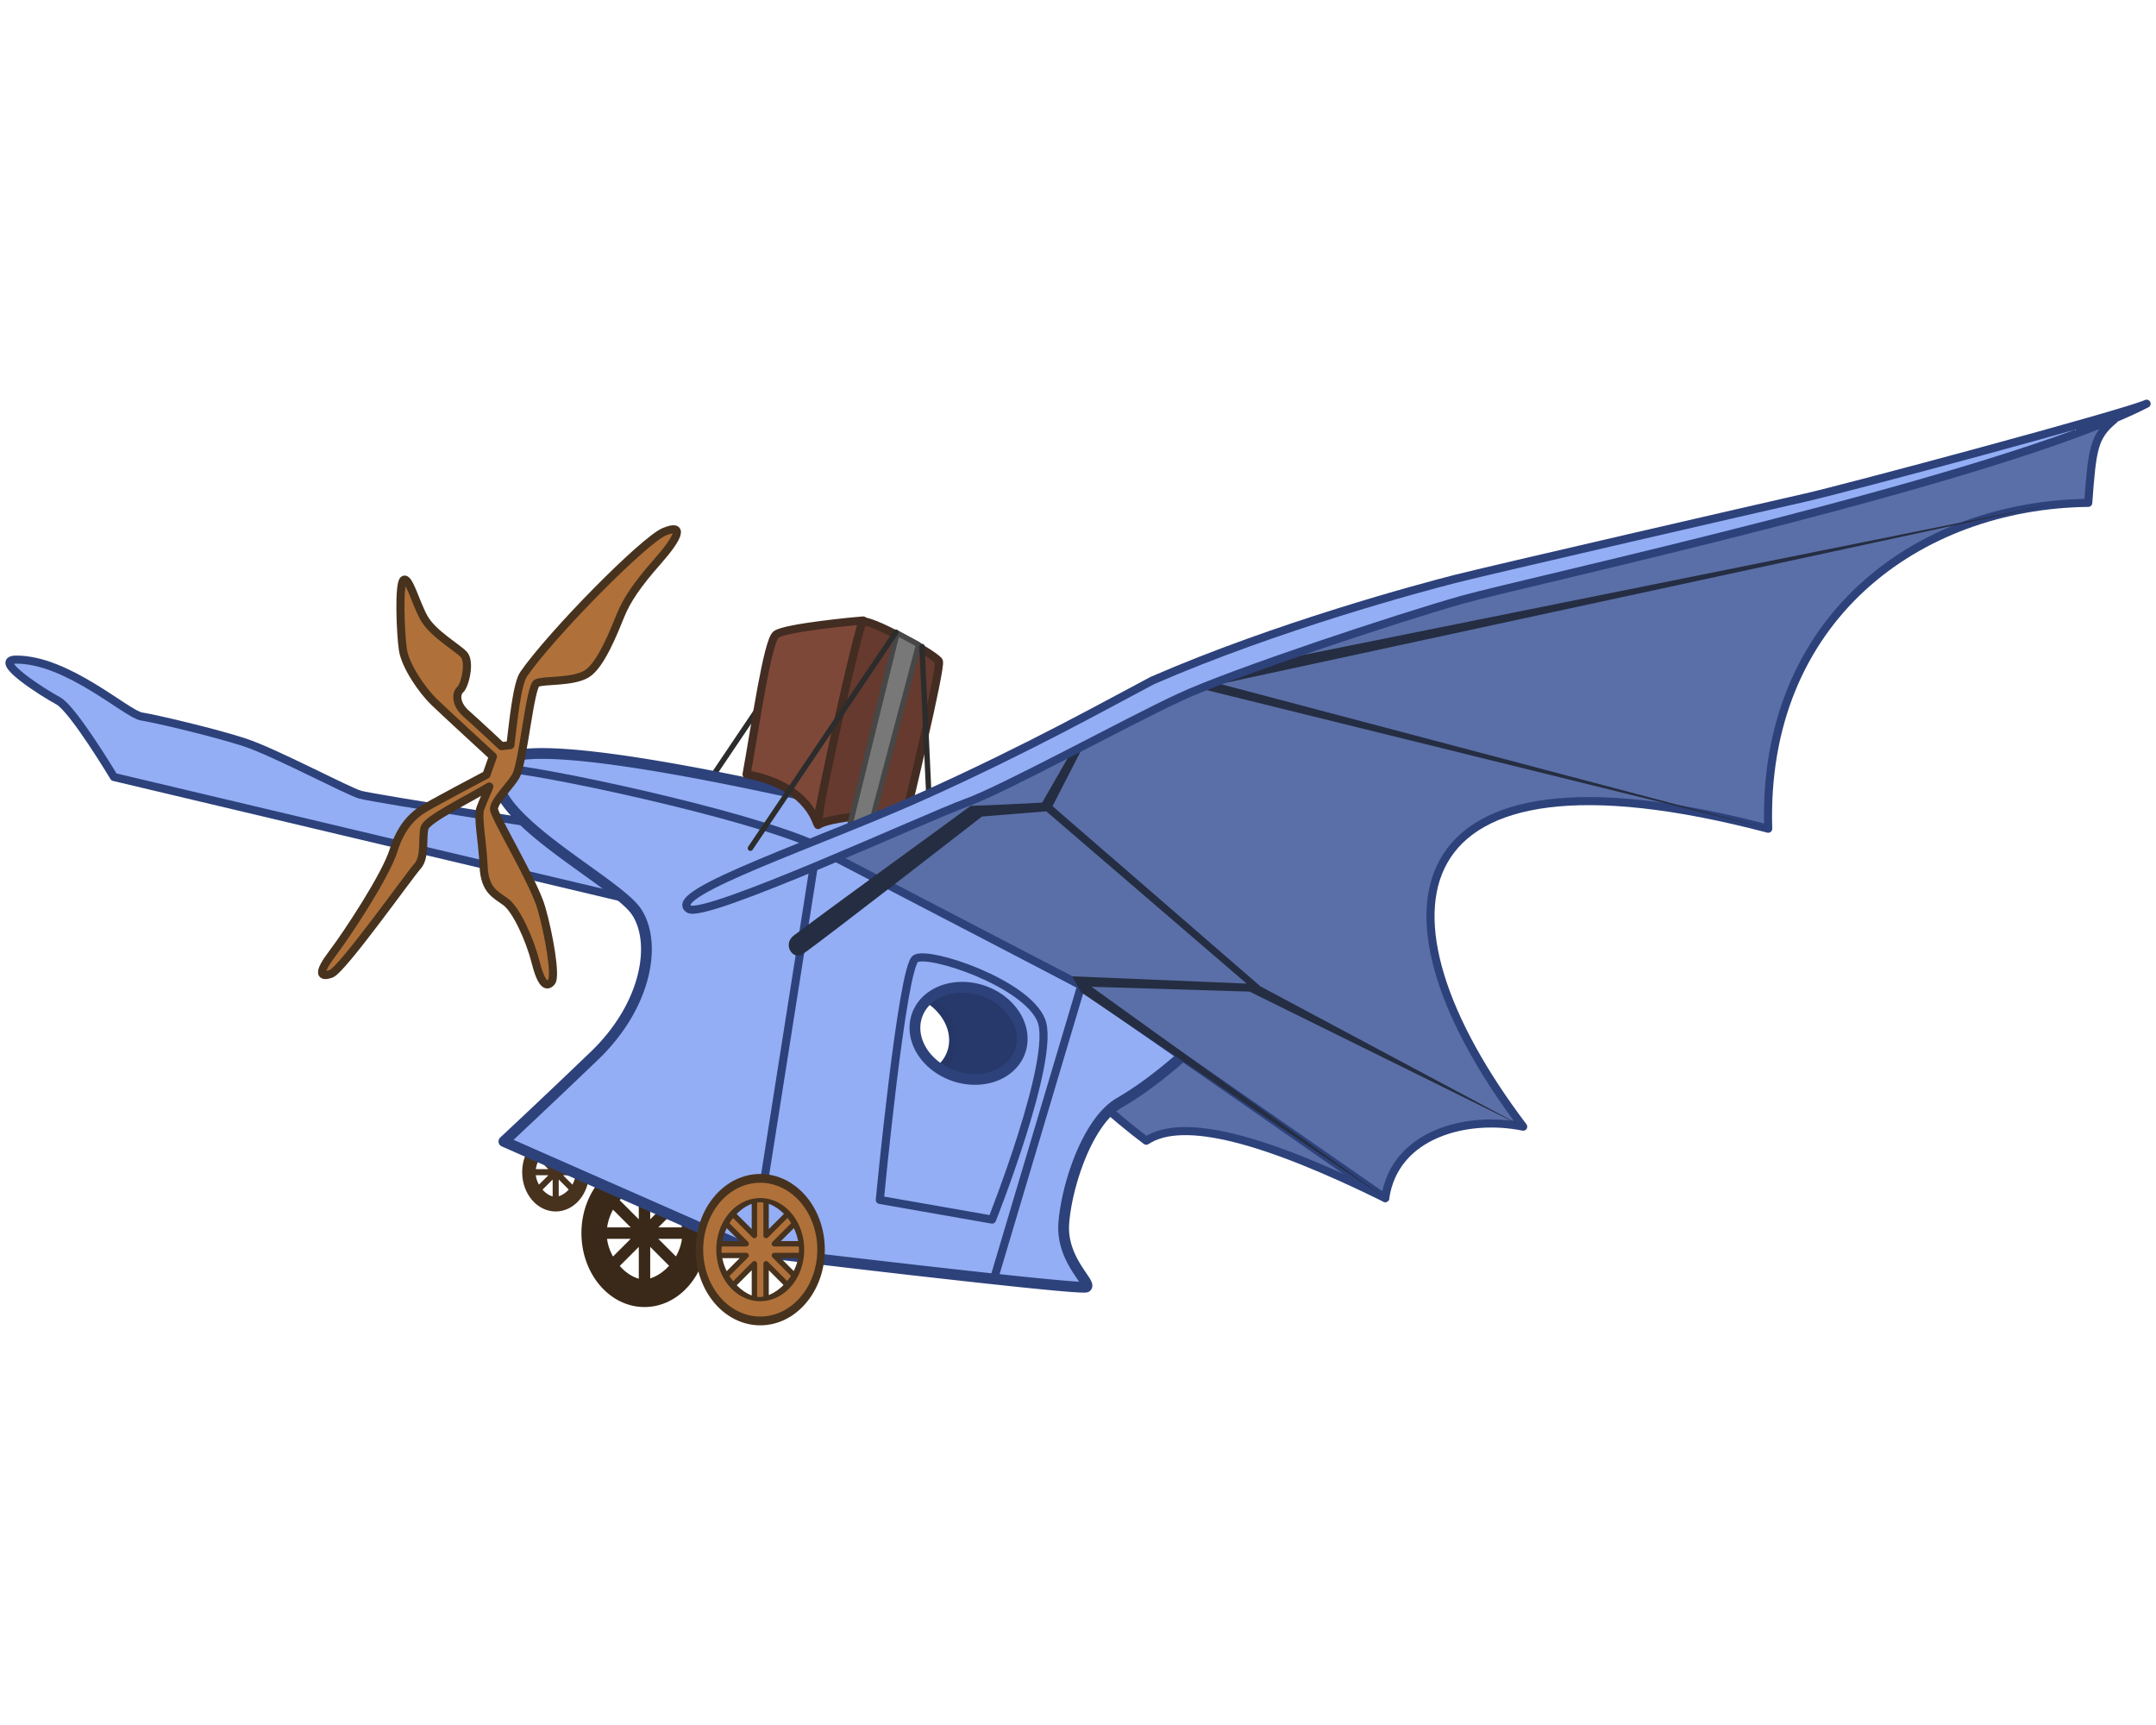 <svg xmlns:dc="http://purl.org/dc/elements/1.1/" xmlns:cc="http://creativecommons.org/ns#" xmlns:rdf="http://www.w3.org/1999/02/22-rdf-syntax-ns#" xmlns="http://www.w3.org/2000/svg" width="800" height="640" viewBox="0 0 800 640" version="1.1" id="svg1038"><g id="layer2"><path style="fill:#787878;fill-opacity:1;stroke:#2c2c2c;stroke-width:2;stroke-linecap:round;stroke-linejoin:round;stroke-miterlimit:4;stroke-dasharray:none;stroke-opacity:1" d="m298.189 237.833-54.006 80.145" id="path1183-3"/><path id="rect972-7" style="fill:#47321e;fill-opacity:1;stroke:none;stroke-width:2;stroke-linecap:round;stroke-linejoin:round;stroke-miterlimit:4;stroke-dasharray:none" d="M205.066 423.991v8.196l-5.795-5.795-1.59 1.59 5.794 5.795h-7.242v2.25h7.242l-5.794 5.795 1.59 1.591 5.795-5.795v8.196h2.25v-8.196l5.795 5.795 1.59-1.591-5.794-5.794h7.242v-2.25h-7.242l5.794-5.795-1.59-1.591-5.795 5.795v-8.196z"/><path id="path949-0" style="fill:#47321e;fill-opacity:1;stroke:none;stroke-width:6;stroke-linecap:round;stroke-linejoin:round;stroke-miterlimit:4;stroke-dasharray:none" d="M206.19 420.33c-6.865 0-12.431 6.524-12.432 14.572 0 8.048 5.566 14.573 12.433 14.573 6.866 0 12.433-6.525 12.432-14.573 0-8.048-5.566-14.573-12.432-14.573zm0 5.457c3.47 0 7.425 4.222 7.455 9.115.031 4.893-4.27 8.997-7.454 9.114-3.184.118-7.51-4.28-7.454-9.114.056-4.834 3.985-9.115 7.454-9.115z"/><path id="rect972-9" style="fill:#3a2918;fill-opacity:1;stroke:none;stroke-width:2;stroke-linecap:round;stroke-linejoin:round;stroke-miterlimit:4;stroke-dasharray:none" d="M237.03 436.96v15.429l-10.91-10.91-2.993 2.995 10.907 10.908h-13.633v4.236h13.633l-10.907 10.908 2.993 2.995 10.91-10.91v15.43h4.234v-15.43l10.91 10.91 2.993-2.995-10.908-10.908h13.633v-4.236H244.26l10.908-10.908-2.994-2.995-10.91 10.91v-15.43z"/><path id="path949-1" style="fill:#3a2918;fill-opacity:1;stroke:none;stroke-width:6;stroke-linecap:round;stroke-linejoin:round;stroke-miterlimit:4;stroke-dasharray:none" d="M239.147 430.067c-12.925 0-23.404 12.281-23.404 27.432 0 15.151 10.478 27.434 23.404 27.434S262.55 472.65 262.55 457.5c-.001-15.15-10.48-27.432-23.404-27.432zm0 10.274c6.53 0 13.975 7.947 14.032 17.158.058 9.211-8.039 16.937-14.032 17.158-5.994.22-14.14-8.059-14.033-17.158.106-9.1 7.503-17.158 14.033-17.158z"/><path style="fill:#5a6fa7;fill-opacity:1;stroke:#2d427b;stroke-width:3;stroke-linecap:round;stroke-linejoin:round;stroke-miterlimit:4;stroke-dasharray:none;stroke-opacity:1" d="M513.996 444.508c-44.3-21.812-74.935-30.338-88.676-21.282-12.402-9.279-24.805-21.146-24.805-21.146l45.472-24.391z" id="path943"/><path style="fill:#93aef4;fill-opacity:1;stroke:#2d427b;stroke-width:3;stroke-linecap:round;stroke-linejoin:round;stroke-miterlimit:4;stroke-dasharray:none;stroke-opacity:1" d="M237.993 334.684 42.27 288.274s-15.175-25.323-20.684-28.27c-5.51-2.948-24.866-15.225-15.625-15.276 19.092-.106 41.033 20.222 46.532 21.09 5.498.866 27.132 5.985 38.184 9.58 11.053 3.594 38.026 17.984 42.943 19.43 4.918 1.447 84.793 13.797 84.793 13.797z" id="path939"/><path id="path868-3-6" style="fill:#27396a;fill-opacity:1;stroke:#263767;stroke-width:3;stroke-linecap:round;stroke-linejoin:round;stroke-miterlimit:4;stroke-dasharray:none;stroke-opacity:1" d="M355.321 353.471a35.774 27.047 12.602 0 0-27.94 13.384 35.774 27.047 12.602 0 0-.19.32 20.25 16.677 19.072 0 1 14.694 2.025 20.25 16.677 19.072 0 1 10.069 23.449 20.25 16.677 19.072 0 1-13.53 8.197 35.774 27.047 12.602 0 0 6.874 3.765 35.774 27.047 12.602 0 0 46.758-9.475 35.774 27.047 12.602 0 0-17.918-37.754 35.774 27.047 12.602 0 0-18.817-3.911z"/><path id="path862" style="fill:#93aef4;fill-opacity:1;stroke:#2d427b;stroke-width:4;stroke-linecap:round;stroke-linejoin:round;stroke-opacity:1" d="M200.718 279.553c-9.6.038-15.44 1.618-15.549 5.38-7.462 16.836 43.281 41.815 50.962 53.288 7.68 11.473 3.97 34.724-15.593 53.5-19.563 18.774-33.561 31.775-33.561 31.775l92.454 40.712s121.614 14.674 123.656 13.276c2.042-1.397-9.228-9.942-8.375-23.32.853-13.38 8.492-38.042 20.788-45.097 12.297-7.055 24.41-18.3 24.41-18.3l-59.443-75.763s-133.497-35.634-179.749-35.45zm156.203 86.741a20.25 16.677 19.072 0 1 10.58 2.427 20.25 16.677 19.072 0 1 10.068 23.449 20.25 16.677 19.072 0 1-26.279 5.884 20.25 16.677 19.072 0 1-10.068-23.449 20.25 16.677 19.072 0 1 15.699-8.311z"/><path style="fill:none;stroke:#2d427b;stroke-width:3;stroke-linecap:round;stroke-linejoin:round;stroke-miterlimit:4;stroke-dasharray:none;stroke-opacity:1" d="m279.431 464.207 23.715-150.361 98.098 51.768-32.5 109.102" id="path864"/><path style="fill:none;stroke:#2d427b;stroke-width:3;stroke-linecap:round;stroke-linejoin:round;stroke-miterlimit:4;stroke-dasharray:none;stroke-opacity:1" d="m326.458 445.188 41.655 7.298s23.904-60.143 18.235-73.977c-5.67-13.834-41.55-25.808-46.59-22.844-5.04 2.963-13.3 89.523-13.3 89.523z" id="path866"/><path style="fill:#663a2e;fill-opacity:1;stroke:#432c21;stroke-width:3;stroke-linecap:round;stroke-linejoin:round;stroke-miterlimit:4;stroke-dasharray:none;stroke-opacity:1" d="M303.54 306.11c1.99-22.094 13.732-73.408 15.963-75.402 2.232-1.995 27.895 12.365 28.89 14.652.993 2.287-12.086 56.33-12.086 56.33s-27.03.61-32.766 4.42z" id="path1098"/><path style="fill:#787878;fill-opacity:1;stroke:#474747;stroke-width:2;stroke-linecap:round;stroke-linejoin:round;stroke-miterlimit:4;stroke-dasharray:none;stroke-opacity:1" d="m332.877 234.84-17.757 72.108 7.454 1.248 18.306-69.026z" id="path1181"/><path style="fill:none;stroke:#2d427b;stroke-width:3;stroke-linecap:round;stroke-linejoin:round;stroke-miterlimit:4;stroke-dasharray:none;stroke-opacity:1" d="M185.17 284.934c12.051.04 91.95 16.92 117.976 28.912" id="path933"/><path style="fill:#af7139;fill-opacity:1;stroke:#47321e;stroke-width:3;stroke-linecap:round;stroke-linejoin:round;stroke-miterlimit:4;stroke-dasharray:none;stroke-opacity:1" d="M194.358 250.049c10.52-15.09 44.558-49.59 52.109-52.743 7.55-3.152 5.484 1.962-2.368 10.861-7.852 8.9-11.542 14.52-13.818 20.086-2.276 5.565-7.28 18.551-12.554 21.76-5.273 3.21-16.071 2.196-18.563 3.438-2.493 1.243-5.037 29.083-7.638 34.216-1.7 3.354-8.32 9.607-8.224 12.49.096 2.883 14.754 26.892 17.587 36.76 2.832 9.867 5.49 25.313 3.75 27.376-1.741 2.062-3.719 1.272-5.955-7.49-2.235-8.763-7.24-19.36-10.977-22.14-3.737-2.78-7.895-4.198-8.27-13.347-.377-9.15-2.371-18.248-1.173-21.487 1.198-3.24 3.047-6.982 3.288-8.024-7.614 4.63-22.965 12.08-23.994 15.278-1.029 3.199.44 10.918-2.592 14.237-3.032 3.32-27.946 38.471-32.1 39.959-4.154 1.487-4.981-.325.479-7.524 5.46-7.198 19.75-28.83 22.681-38.23 2.931-9.4 7.591-12.932 10.055-14.738 2.463-1.806 24.421-13.336 24.421-13.336l2.395-6.784s-17.542-16.101-21.888-20.303c-4.346-4.202-10.612-13.271-11.512-19.31-.9-6.039-1.634-24.688.297-25.908 1.93-1.22 4.258 8.15 7.48 14.03 3.22 5.878 12.377 10.99 14.86 13.673 2.483 2.681.389 11.491-1.367 13.026-1.755 1.534-1.622 5.527 2.195 8.885 3.818 3.357 13.112 12.07 13.112 12.07l3.317-.392c1.05-8.533 2.407-22.848 4.967-26.39z" id="path935"/><path style="fill:#787878;fill-opacity:1;stroke:#2c2c2c;stroke-width:2;stroke-linecap:round;stroke-linejoin:round;stroke-miterlimit:4;stroke-dasharray:none;stroke-opacity:1" d="m342.113 239.855 4.445 96.54" id="path1183-6"/><path style="fill:#5a6fa7;fill-opacity:1;stroke:#2d427b;stroke-width:3;stroke-linecap:round;stroke-linejoin:round;stroke-miterlimit:4;stroke-dasharray:none;stroke-opacity:1" d="m308.492 317.366 92.752 48.248.453.824 112.299 78.07c3.45-23.879 30.389-30.748 51.196-26.498-59.746-78.89-49.001-147.388 90.91-110.544-2.429-78.005 55.624-120.16 118.756-120.898 1.488-20.103 2.014-24.548 9.54-30.828-45.83 12.538-286.322 71.877-331.682 91.424-45.36 19.547-115.4 56.358-144.224 70.202z" id="path941"/><path style="fill:#252d42;fill-opacity:1;stroke:none;stroke-width:1;stroke-linecap:round;stroke-linejoin:round;stroke-miterlimit:4;stroke-dasharray:none" d="M294.647 346.991c21.345-15.926 59.79-43.69 65.528-48.01 7.933-.191 26.533-1.209 26.533-1.209l15.003-26.149 46.619-21.534 314.385-63.297L452.77 253.77l203.333 53.696-211.31-52.143-41.65 19.218-12.592 24.556 77.176 66.88 97.465 52.033-101.515-50.108-58.649-1.794 108.968 78.4-112.876-76.376-3.271-5.904 64.709 2.692-74.332-63.908-23.848 1.93s-59.981 46.61-66.56 51.07c-3.588 2.431-7.676-3.66-3.17-7.021z" id="path947"/><path id="rect972" style="fill:#af7139;fill-opacity:1;stroke:#47321e;stroke-width:2;stroke-linecap:round;stroke-linejoin:round;stroke-miterlimit:4;stroke-dasharray:none;stroke-opacity:1" d="M279.93 442.61v15.794l-11.167-11.167-3.064 3.066 11.165 11.165H262.91v4.336h13.955L265.7 476.969l3.064 3.066 11.167-11.167v15.793h4.334v-15.793l11.167 11.167 3.064-3.066-11.165-11.165h13.955v-4.336H287.33l11.165-11.165-3.064-3.066-11.167 11.167V442.61z"/><path id="path949" style="fill:#47321e;fill-opacity:1;stroke:none;stroke-width:6;stroke-linecap:round;stroke-linejoin:round;stroke-miterlimit:4;stroke-dasharray:none" d="M282.097 435.555c-13.23 0-23.956 12.571-23.956 28.08 0 15.509 10.725 28.082 23.956 28.082s23.957-12.573 23.957-28.082c-.001-15.509-10.726-28.08-23.957-28.08zm0 10.517c6.684 0 14.305 8.134 14.364 17.563.06 9.428-8.23 17.336-14.364 17.563-6.135.226-14.473-8.25-14.364-17.563.109-9.314 7.68-17.563 14.364-17.563z"/><path id="path949-2" style="fill:#af7139;fill-opacity:1;stroke:none;stroke-width:3;stroke-linecap:round;stroke-linejoin:round;stroke-miterlimit:4;stroke-dasharray:none" d="M282.097 438.824a21.168 24.812 0 0 0-21.167 24.81 21.168 24.812 0 0 0 21.167 24.814 21.168 24.812 0 0 0 21.168-24.813 21.168 24.812 0 0 0-21.168-24.811zm0 5.678a16.306 19.133 0 0 1 16.306 19.133 16.306 19.133 0 0 1-16.306 19.132 16.306 19.133 0 0 1-16.306-19.132 16.306 19.133 0 0 1 16.306-19.133z"/><path style="fill:#7e4839;fill-opacity:1;stroke:#432c21;stroke-width:3;stroke-linecap:round;stroke-linejoin:round;stroke-miterlimit:4;stroke-dasharray:none;stroke-opacity:1" d="M303.164 305.43c-3.528-9.82-13.657-15.98-26.14-18.157 3.385-18.692 7.727-49.254 10.93-51.841 3.204-2.588 30.505-5.138 32.322-5.227-2.14 3.355-16.312 68.147-17.112 75.225z" id="path1100"/><path style="fill:#93aef4;fill-opacity:1;stroke:#2d427b;stroke-width:3;stroke-linecap:round;stroke-linejoin:round;stroke-miterlimit:4;stroke-dasharray:none;stroke-opacity:1" d="M427.622 252.474c46.27-20.165 99.593-34.43 112.24-37.667 12.647-3.236 114.792-26.763 129.693-30.112 14.9-3.349 119.401-31.361 126.952-34.915-54.234 27.867-230.124 65.994-254.05 72.755-23.928 6.761-85.002 27.033-104.594 36.113-19.593 9.08-65.409 34.191-79.406 39.213-13.996 5.022-96.908 43.22-102.847 39.394-9.077-5.848 49.31-24.934 88.292-42.597 38.982-17.662 65.984-32.84 83.72-42.184z" id="path937"/><path style="fill:#787878;fill-opacity:1;stroke:#2c2c2c;stroke-width:2;stroke-linecap:round;stroke-linejoin:round;stroke-miterlimit:4;stroke-dasharray:none;stroke-opacity:1" d="m332.451 234.55-54.006 80.144" id="path1183"/></g></svg>
